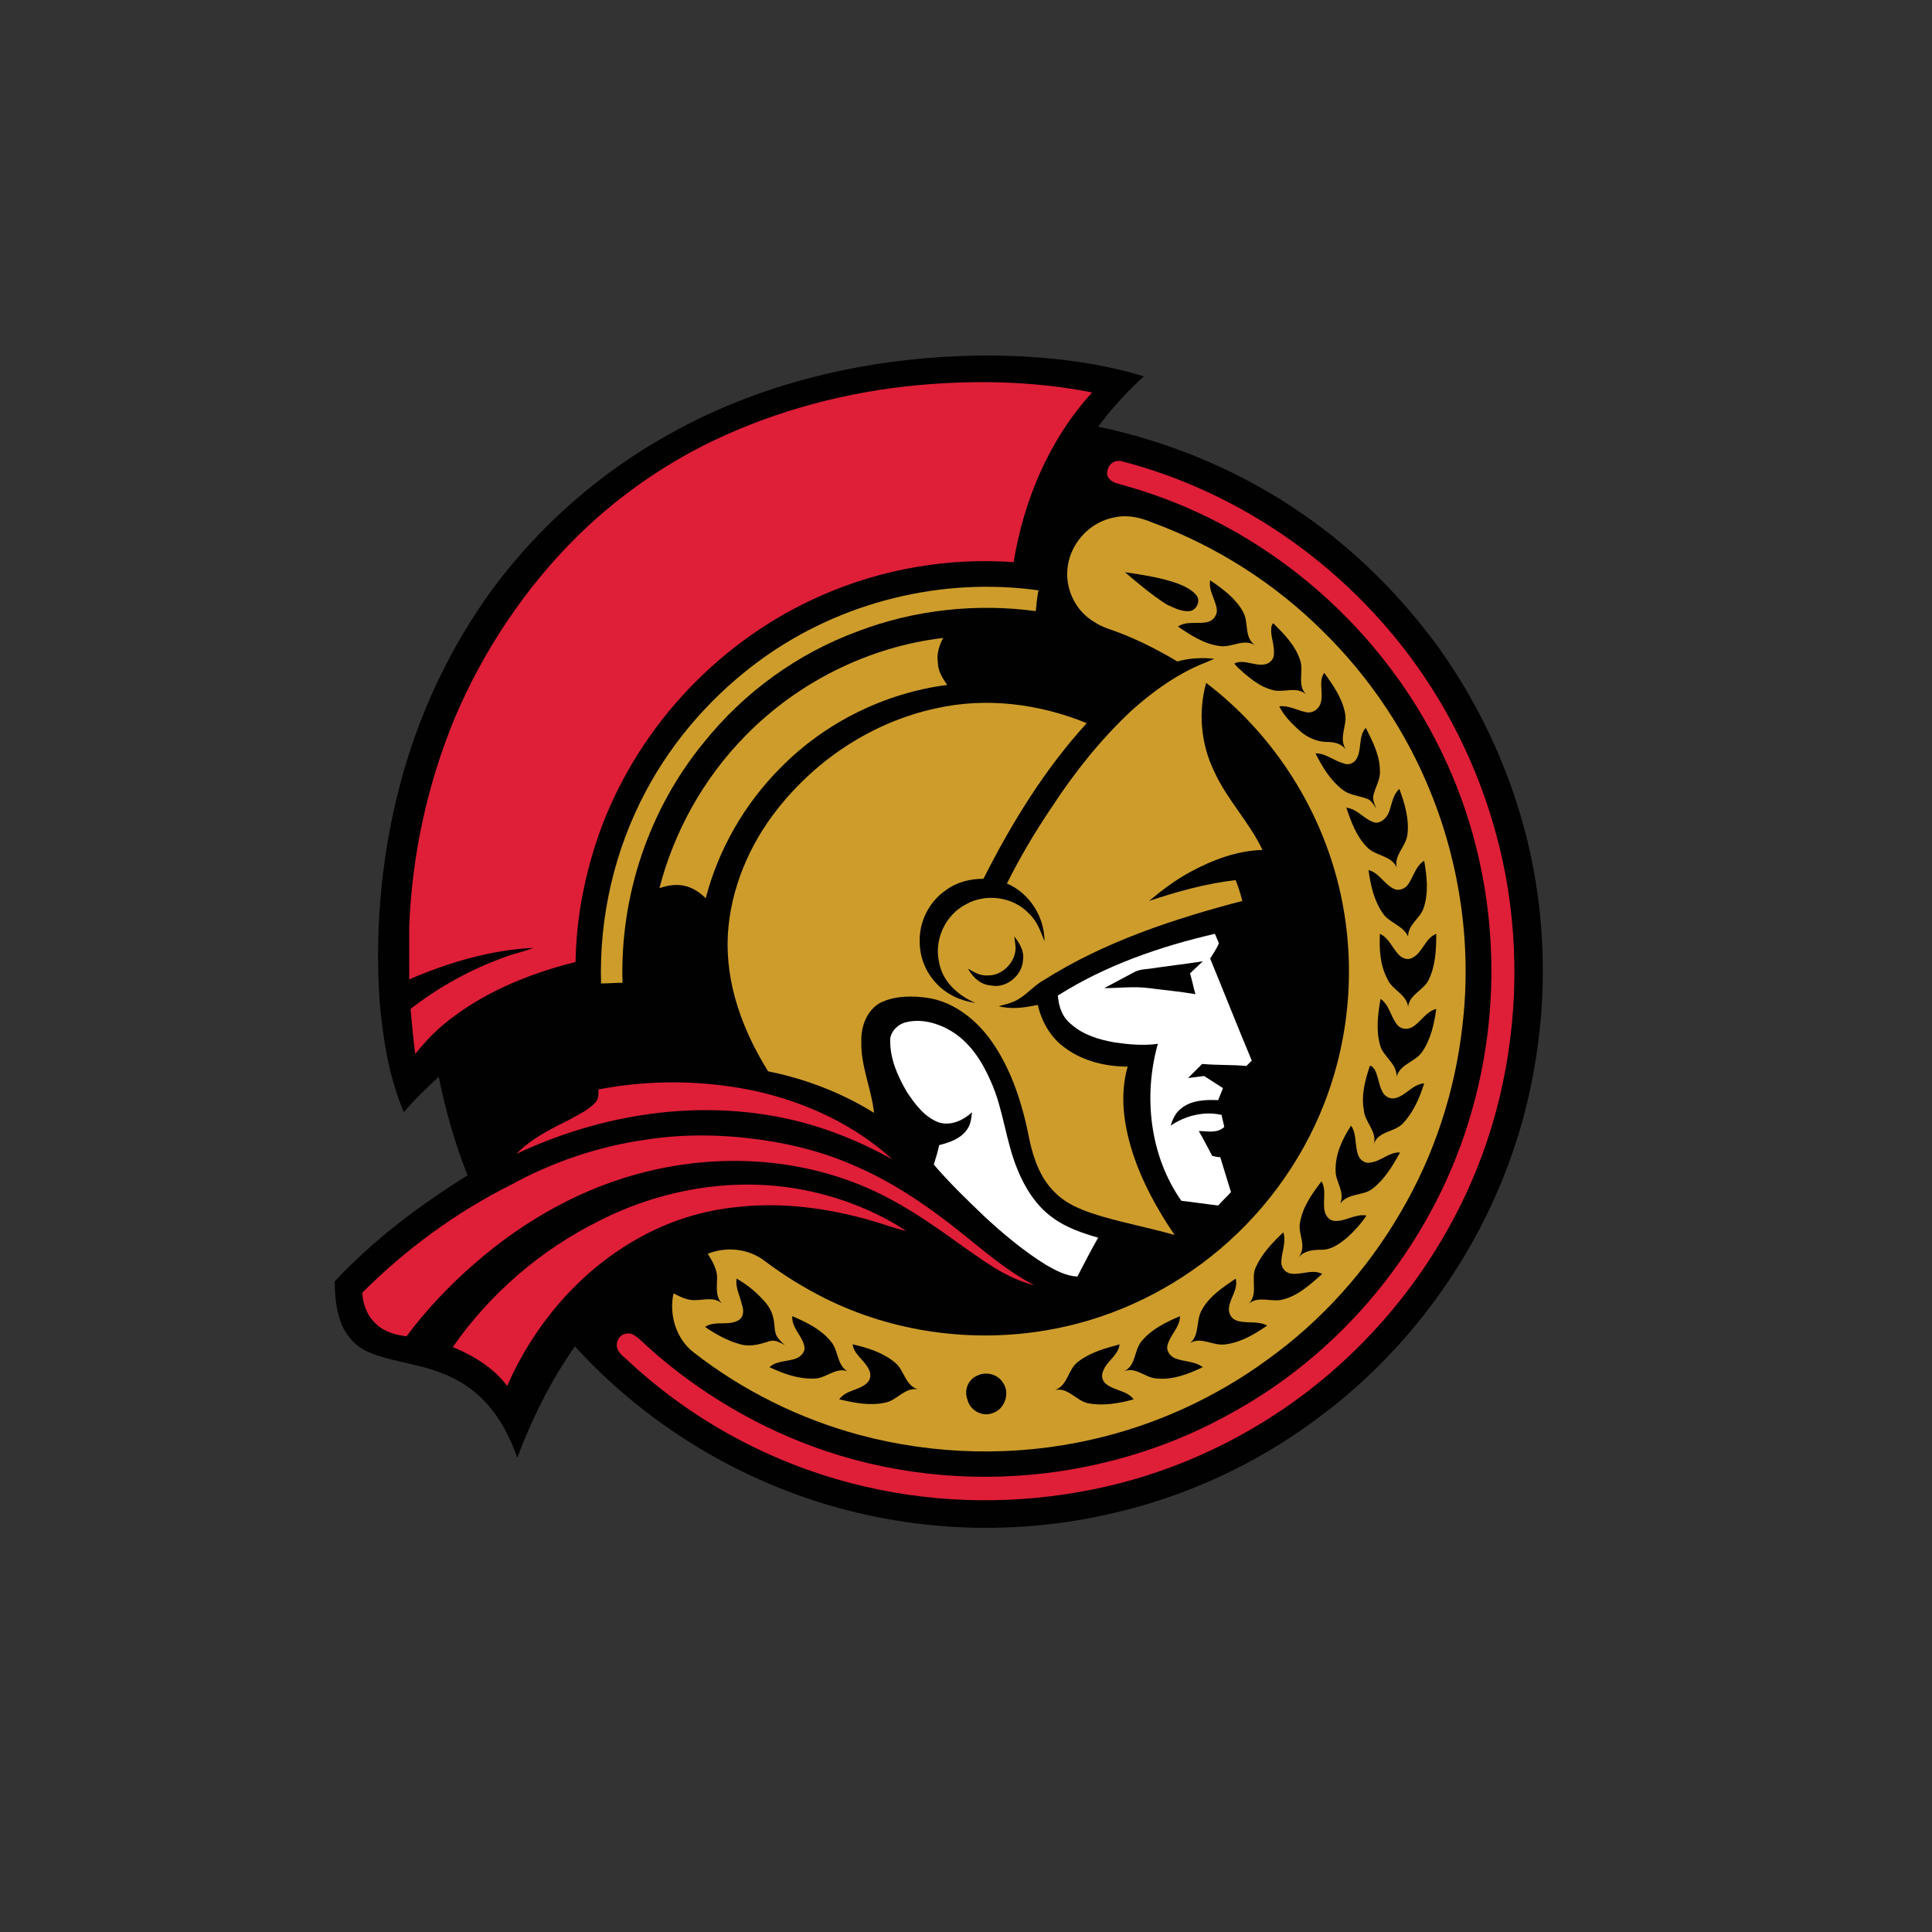 <?xml version="1.0" encoding="utf-8"?>
<!-- Generator: Adobe Illustrator 19.2.1, SVG Export Plug-In . SVG Version: 6.00 Build 0)  -->
<svg version="1.1" xmlns="http://www.w3.org/2000/svg" xmlns:xlink="http://www.w3.org/1999/xlink" x="0px" y="0px"
	 viewBox="0 0 288 288" style="enable-background:new 0 0 288 288;" xml:space="preserve">
<rect x="0" y="0" width="288" height="288" fill="#333333" stroke="none"/>
<style type="text/css">
	.st0{display:none;}
	.st1{display:inline;}
	.st2{fill:#EF3E42;}
	.st3{fill:#004B8D;}
	.st4{fill:#D7CA9E;}
	.st5{fill:#A03123;}
	.st6{fill-rule:evenodd;clip-rule:evenodd;fill:#FFFFFF;}
	.st7{fill-rule:evenodd;clip-rule:evenodd;fill:#1E3B6E;}
	.st8{fill-rule:evenodd;clip-rule:evenodd;fill:#BE2132;}
	.st9{fill-rule:evenodd;clip-rule:evenodd;fill:#E19D26;}
	.st10{fill:#DC4329;}
	.st11{fill:#DC4A26;}
	.st12{fill:#231F20;}
	.st13{fill:#FFFFFF;}
	.st14{fill:#050404;}
	.st15{fill:#263C82;}
	.st16{fill:#CC3533;}
	.st17{fill:#E82F4D;}
	.st18{fill:#010101;}
	.st19{fill:#C1C8CF;}
	.st20{fill:#365A8B;}
	.st21{fill:#29417C;}
	.st22{fill:#F47920;}
	.st23{fill:#FAA61A;}
	.st24{fill:#CCCCCC;}
	.st25{fill:#002B54;}
	.st26{fill:#ED1C24;}
	.st27{opacity:0.3;fill:#002B54;}
	.st28{fill:#020303;}
	.st29{fill:#1B9ED8;}
	.st30{fill:#189DD8;}
	.st31{fill:#43748F;}
	.st32{fill:#EB3947;}
	.st33{fill:#EB3A47;}
	.st34{fill:#44758F;}
	.st35{fill:#1F9ED8;}
	.st36{fill:#FCFDFD;}
	.st37{fill:#020202;}
	.st38{fill:#E83543;}
	.st39{fill-rule:evenodd;clip-rule:evenodd;fill:#C1A677;}
	.st40{fill-rule:evenodd;clip-rule:evenodd;fill:#212F55;}
	.st41{fill-rule:evenodd;clip-rule:evenodd;fill:#AB285C;}
	.st42{fill-rule:evenodd;clip-rule:evenodd;fill:#014A67;}
	.st43{fill:#F47A39;}
	.st44{fill-rule:evenodd;clip-rule:evenodd;fill:#242052;}
	.st45{fill:#123B35;}
	.st46{display:inline;fill:#DB2732;}
	.st47{display:inline;fill:#1D3665;}
	.st48{fill-rule:evenodd;clip-rule:evenodd;}
	.st49{fill:#F58220;}
	.st50{fill:#1A3562;}
	.st51{fill:#036B66;}
	.st52{fill:#C4CDD3;}
	.st53{fill:#EB1F4E;}
	.st54{display:inline;fill:#C4203B;}
	.st55{display:inline;fill:#164883;}
	.st56{display:inline;fill:#90BCE5;}
	.st57{display:inline;fill:#1B2F5B;}
	.st58{fill:#144983;}
	.st59{fill:#CD1F43;}
	.st60{fill:#1A459D;}
	.st61{fill:#0A2042;}
	.st62{fill:#D92E27;}
	.st63{display:inline;fill:#CF1F45;}
	.st64{fill-rule:evenodd;clip-rule:evenodd;fill:#D7CA9E;}
	.st65{fill:#1E3B6E;}
	.st66{fill:#39B54A;}
	.st67{fill:#E19D26;}
	.st68{fill:#BE2132;}
	.st69{fill:#EF5426;}
	.st70{display:inline;fill:#FFFFFF;}
	.st71{display:inline;fill:#E31837;}
	.st72{display:inline;fill:#E21D37;}
	.st73{display:inline;fill:#005596;}
	.st74{display:inline;fill:#CC3533;}
	.st75{display:inline;fill:#E82F4D;}
	.st76{display:inline;fill:#010101;}
	.st77{display:inline;fill:#2A398B;}
	.st78{fill:#999999;}
	.st79{display:inline;fill:#999999;}
	.st80{display:inline;fill:#041E41;}
	.st81{display:inline;fill:#D4451D;}
	.st82{display:inline;fill:#EA7200;}
	.st83{display:inline;fill:#BDBBBB;}
	.st84{fill:#041E41;}
	.st85{fill:none;stroke:#000000;stroke-width:0.34;}
	.st86{fill:#D4451D;}
	.st87{fill:#EA7200;}
	.st88{fill:#BDBBBB;}
	.st89{fill:none;stroke:#EA7200;stroke-width:0;stroke-linecap:round;stroke-linejoin:round;}
	.st90{fill:#9C9FA1;}
	.st91{fill-rule:evenodd;clip-rule:evenodd;fill:#333290;}
	.st92{fill:#005B9B;}
	.st93{fill:#EF4043;}
	.st94{fill-rule:evenodd;clip-rule:evenodd;fill:#09A2DD;}
	.st95{fill-rule:evenodd;clip-rule:evenodd;fill:#43758E;}
	.st96{fill-rule:evenodd;clip-rule:evenodd;fill:#FCEE1E;}
	.st97{fill-rule:evenodd;clip-rule:evenodd;fill:#EE3441;}
	.st98{fill:#B89760;}
	.st99{fill:#D52D47;}
	.st100{fill-rule:evenodd;clip-rule:evenodd;fill:#0B2242;}
	.st101{fill:#F37938;}
	.st102{fill:#164883;}
	.st103{fill:#8E6D2A;}
	.st104{fill-rule:evenodd;clip-rule:evenodd;fill:#1A314F;}
	.st105{fill-rule:evenodd;clip-rule:evenodd;fill:#8F3326;}
	.st106{fill-rule:evenodd;clip-rule:evenodd;fill:#B68E64;}
	.st107{fill:#03493B;}
	.st108{fill:#FCC158;}
	.st109{fill:#BB544F;}
	.st110{fill:#D0B04A;}
	.st111{fill-rule:evenodd;clip-rule:evenodd;fill:#B6A269;}
	.st112{fill-rule:evenodd;clip-rule:evenodd;fill:#001F5B;}
	.st113{fill:#1D3665;}
	.st114{fill:#FFFFFF;stroke:#FFFFFF;stroke-width:0.16;}
	.st115{fill:#004666;}
	.st116{fill:none;stroke:#037062;stroke-width:2.82;}
	.st117{fill:#BCCBD2;}
	.st118{fill:#037062;}
	.st119{fill:#E63248;}
	.st120{fill:none;stroke:#E63248;stroke-width:0.283;}
	.st121{fill:none;stroke:#037062;stroke-width:1.099;}
	.st122{fill:none;stroke:#BCCBD2;stroke-width:4.936;}
	.st123{fill:#FCEE21;}
	.st124{fill:#FCEE23;}
	.st125{fill:#C4203B;}
	.st126{fill:#193661;}
	.st127{fill:#164884;}
	.st128{fill:#CF1F44;}
	.st129{fill:#0A2042;stroke:#010101;stroke-width:0.213;}
	.st130{fill:#CF1F45;}
	.st131{fill:#1E3160;}
	.st132{fill:#BA202E;}
	.st133{fill:#212759;}
	.st134{fill:#BA1F31;}
	.st135{fill:#7BBCE8;}
	.st136{fill:#FED208;}
	.st137{fill:#6DB3E3;}
	.st138{fill:#FFCE04;}
	.st139{fill:#1B2F5B;}
	.st140{fill:#90BCE5;}
	.st141{fill:#D8782C;}
	.st142{fill:#C49C6F;}
	.st143{fill:#F04B23;}
	.st144{display:inline;fill-rule:evenodd;clip-rule:evenodd;fill:#F58220;}
	.st145{fill:#094F91;}
	.st146{fill:#DB2732;}
	.st147{fill:none;}
	.st148{fill:#00174A;}
	.st149{fill:none;stroke:#FFFFFF;stroke-width:3;stroke-miterlimit:10;}
	.st150{fill:none;stroke:#000000;stroke-width:0.105;stroke-linecap:round;stroke-linejoin:round;}
	.st151{fill:#25358E;}
	.st152{fill:#ED1C2E;}
	.st153{fill:#FFFFFF;stroke:#000000;stroke-width:0.329;stroke-linecap:round;stroke-linejoin:round;}
	.st154{display:inline;fill-rule:evenodd;clip-rule:evenodd;fill:#00174A;}
	.st155{fill:#0D2240;}
	.st156{display:inline;fill:#8EC641;}
	.st157{fill:#182D56;}
	.st158{fill:#BE323A;}
	.st159{fill:#C62034;}
	.st160{fill:#0B1437;}
	.st161{fill:#EC2135;}
	.st162{fill:#8EC641;}
	.st163{fill-rule:evenodd;clip-rule:evenodd;fill:#332312;}
	.st164{fill:#E4E5E6;}
	.st165{clip-path:url(#XMLID_4225_);}
	.st166{clip-path:url(#XMLID_4226_);fill:url(#XMLID_4227_);}
	.st167{clip-path:url(#XMLID_4228_);}
	.st168{clip-path:url(#XMLID_4229_);fill:url(#XMLID_4230_);}
	.st169{clip-path:url(#XMLID_4231_);}
	.st170{clip-path:url(#XMLID_4232_);fill:url(#XMLID_4233_);}
	.st171{clip-path:url(#XMLID_4234_);}
	.st172{clip-path:url(#XMLID_4235_);fill:url(#XMLID_4236_);}
	.st173{clip-path:url(#XMLID_4237_);}
	.st174{clip-path:url(#XMLID_4238_);fill:url(#XMLID_4239_);}
	.st175{clip-path:url(#XMLID_4240_);}
	.st176{clip-path:url(#XMLID_4241_);fill:url(#XMLID_4242_);}
	.st177{clip-path:url(#XMLID_4243_);}
	.st178{clip-path:url(#XMLID_4244_);fill:url(#XMLID_4245_);}
	.st179{clip-path:url(#XMLID_4246_);}
	.st180{clip-path:url(#XMLID_4247_);fill:url(#XMLID_4248_);}
	.st181{fill:#A4A9AD;}
	.st182{fill:#F05123;}
	.st183{fill:#8E744B;}
	.st184{fill:#EEE0C6;}
	.st185{fill:#8F182B;}
	.st186{fill:#FFC526;}
	.st187{fill:#B0B8BC;}
	.st188{fill:#FCBB30;}
	.st189{fill:#E21D38;}
	.st190{fill:#FFC759;}
	.st191{fill:#E03B3F;}
	.st192{fill:#8E8F92;}
	.st193{fill:#E13B3F;}
	.st194{fill:#FDDF0A;}
	.st195{fill:#E7AA23;}
	.st196{fill:#F37321;}
	.st197{fill:#008056;}
	.st198{fill:#E2293A;}
	.st199{fill:#1F438B;}
	.st200{fill:#005588;}
	.st201{fill:#A7B2B8;}
	.st202{fill:#8C2A43;}
	.st203{fill:#1C2D5B;}
	.st204{fill:#0C724D;}
	.st205{fill:#232020;}
	.st206{fill:#A8ABAD;}
	.st207{fill:#EB2627;}
	.st208{fill:#E56C25;}
	.st209{fill:#203C73;}
	.st210{fill:#B99758;}
	.st211{fill:#C8202F;}
	.st212{fill:#EEE3C6;}
	.st213{fill:#045937;}
	.st214{fill:#C02C38;}
	.st215{fill:#EEB41E;}
	.st216{fill:#F37E2F;}
	.st217{fill:#01549C;}
	.st218{fill:#0862AB;}
	.st219{fill:#E43B40;}
	.st220{fill:#DF1E38;}
	.st221{fill:#CD9C2B;}
	.st222{fill:#F47A3E;}
	.st223{fill:#FBB516;}
	.st224{fill:#E97424;}
	.st225{fill:#056D75;}
	.st226{fill:#142048;}
	.st227{fill:#FFC429;}
	.st228{fill:#114B9D;}
	.st229{fill:#213065;}
	.st230{fill:#1D2859;}
	.st231{fill:#A8AAAD;}
	.st232{fill:#1D427C;}
	.st233{fill:#153055;}
	.st234{fill:#AFB0B3;}
	.st235{fill:#20396F;}
	.st236{fill:#BE3138;}
	.st237{fill:#B4975A;}
	.st238{fill:#344042;}
	.st239{fill:#14244C;}
	.st240{fill:#D0202D;}
	.st241{fill:#A9A9AD;}
	.st242{fill:#1D3261;}
	.st243{fill:#811423;}
	.st244{fill:#6F6E76;}
	.st245{fill:#C62031;}
</style>
<g id="Layer_5" class="st0">
</g>
<g id="Layer_3">
</g>
<g id="Layer_4">
	<g>
		<path class="st18" d="M99.8,64.7c14.6-8.2,31.6-11.8,48.3-11.7c7.6,0.1,15.2,0.9,22.4,3.1c-2.5,2.3-4.8,4.8-6.8,7.5
			c10.9,2.3,21.4,6.7,30.6,13.1c7.8,5.4,14.6,12.2,20.2,19.9c6.5,9.1,11.2,19.6,13.6,30.5c2.5,11.4,2.5,23.4,0.1,34.8
			c-4.1,19.9-15.9,38-32.3,49.9c-8.8,6.5-19,11.2-29.7,13.7c-12.6,3-25.8,3-38.4,0c-16.1-3.8-31-12.6-42.1-24.8
			c-3.6,5.1-6.4,10.8-8.6,16.6c-1.3-3.8-3.4-7.5-6.6-10c-2.5-2-5.5-3.1-8.6-3.8c-2.4-0.6-4.8-1-7.1-2c-1.8-0.8-3.3-2.5-4-4.4
			c-0.7-1.9-0.9-4-0.9-6.1c5.8-6.2,12.6-11.3,19.8-15.8c-1.9-4.8-3.3-9.7-4.3-14.7c-1.8,1.7-3.6,3.4-5.2,5.3
			c-2.2-5.2-3.1-10.8-3.6-16.4c-0.8-11.6,0.4-23.4,3.6-34.5c2.8-9.7,7.3-19,13.3-27.2C80.5,78.3,89.5,70.4,99.8,64.7z"/>
		<path class="st220" d="M135,57.6c9.2-1,18.7-0.9,27.8,0.9c-6.4,7-10.2,16.1-11.7,25.3c-9.7-0.7-19.6,1-28.5,4.9
			c-15,6.5-27.1,19.2-32.9,34.5c-2.4,6.5-3.8,13.3-3.9,20.2c-7.2,1.8-14.2,4.7-19.9,9.5c-1.5,1.3-2.8,2.7-4,4.2
			c-0.3-2.2-0.5-4.5-0.7-6.7c4.1-3.2,8.8-5.8,13.7-7.6c1.5-0.6,3.1-0.9,4.6-1.5c-6.4,0.3-12.7,2.2-18.5,4.7c0-2.6,0-5.2,0-7.8
			c0.4-10.7,2.7-21.3,6.8-31.2C72,97.1,78.2,87.7,86.1,79.9c5.4-5.3,11.6-9.8,18.4-13.3C113.9,61.8,124.4,58.8,135,57.6z"/>
		<path class="st220" d="M166.2,68.8c0.3-0.1,0.6-0.1,0.8-0.1c18.4,4.7,34.8,16.5,45.4,32.3c5.9,8.8,10,18.8,12,29.3
			c2.2,11.7,1.7,23.9-1.4,35.4c-4.8,17.9-16.3,33.8-31.5,44.2c-9.2,6.3-19.6,10.6-30.6,12.5c-11.2,2-22.9,1.6-34-1.3
			c-12.3-3.2-23.7-9.4-33-18c-0.6-0.6-1.4-1.1-1.8-1.9c-0.5-1,0.2-2.3,1.3-2.4c0.7-0.2,1.4,0.4,1.9,0.8c7.4,7,16.3,12.5,25.8,16
			c11.1,4.1,23.1,5.4,34.8,4c9.9-1.2,19.5-4.3,28.1-9.2c17.1-9.5,30.1-26,35.4-44.8c3.7-12.9,3.9-26.8,0.5-39.9
			c-2.4-9.3-6.7-18.2-12.5-25.9c-9.8-13.1-23.9-23-39.7-27.4c-0.8-0.3-1.8-0.3-2.4-1.1C164.7,70.6,165.2,69.1,166.2,68.8z"/>
		<path class="st221" d="M159.1,85.1c0.2-3.9,3.3-7.4,7.2-8c1.9-0.4,3.8,0.1,5.5,0.8c9.5,3.5,18.3,9.1,25.5,16.3
			c6.9,6.8,12.4,15,16,24c4.4,10.9,6.1,23,4.7,34.7c-1.1,9.8-4.2,19.3-9.2,27.8c-5,8.6-11.8,16.2-19.9,22
			c-7.8,5.7-16.8,9.8-26.2,11.9c-11.4,2.6-23.4,2.3-34.6-0.7c-8.9-2.4-17.4-6.6-24.7-12.3c-2.6-2-3.7-5.6-3-8.8c1,0.5,2.1,1.1,3.3,1
			c1.3,0,2.8-0.5,3.9,0.5c-1-1.1-0.7-2.5-0.7-3.8c0-1.3-0.7-2.5-1.4-3.6c2.7-1.1,6-0.8,8.4,1c2.9,2.2,6,4.1,9.2,5.7
			c10.1,5,21.8,6.6,32.9,4.7c8.9-1.5,17.3-5.3,24.4-10.9c7.5-5.9,13.5-13.9,17-22.9c4.1-10.5,4.8-22.2,2-33.1
			c-3-11.7-10-22.3-19.6-29.6c-1.2,4.3-0.8,9.1,1.2,13.2c1.9,4.2,5.2,7.5,7.2,11.7c-3.8,0.1-7.5,1.5-10.8,3.3
			c-2.2,1.2-4.2,2.7-6.1,4.3c4.2-1.4,8.5-2.6,12.9-3.1c0.4,1,0.7,2,1,3.1c-10.3,2.7-20.6,6.1-29.6,11.8c-1.8,1-3,2.8-5,3.4
			c-0.5,0.2-1.1,0.3-1.7,0.5c1.9,0.5,3.9,0.2,5.8-0.2c0.6,2.6,2,5,4.2,6.5c2.6,1.9,6,2.7,9.2,2.7c-1.2,4.2-0.6,8.6,0.7,12.7
			c1.4,4.4,3.7,8.6,6.3,12.4c-3.5-1-7.1-1.7-10.6-2.7c-2.7-0.8-5.4-1.7-7.4-3.8c-2-2-3-4.8-3.6-7.5c-1-5.2-2.6-10.5-5.7-14.9
			c-2.2-3.1-5.4-5.7-9.2-6.4c-2.5-0.4-5.2-0.4-7.4,0.7c-2,1.1-2.9,3.6-2.8,5.8c-0.1,3.6,1.5,7,1.9,10.6c-4.8-3-10.3-5.1-15.8-6.2
			c-3.8-6.1-6.4-13.1-6-20.4c0.4-6.8,3.2-13.4,7.4-18.7c5.9-7.5,14.3-13,23.6-15c7.5-1.7,15.4-0.7,22.5,2.2
			c-6.3,6.9-11.2,14.9-15.4,23.2c-2,0-4,0.5-5.6,1.7c-2.5,1.7-4,4.7-3.9,7.7c0,2.3,0.9,4.5,2.4,6.1c1.5,1.7,3.7,2.7,5.9,3
			c-2.6-1.1-4.9-3.2-5.4-6c-0.8-3.4,0.9-7.1,4-8.7c3-1.7,7.1-1.1,9.4,1.4c1.2,1.1,1.7,2.6,2.3,4.1c0-3.7-2.3-7.2-5.6-8.6
			c2-4,4.2-7.7,6.7-11.4c3.4-5.2,7.3-10.1,11.9-14.4c2.8-2.5,5.9-4.8,9.3-6.4c1-0.5,2-0.8,3-1.3c-1.8-0.2-3.7-0.1-5.5,0.4
			c-2.7-1.6-5.4-3-8.2-4.1c-1.4-0.6-2.9-0.9-4.2-1.8C160.5,91.2,158.9,88.1,159.1,85.1z"/>
		<path class="st18" d="M167.7,85.3c2.7,0.4,5.4,0.8,7.9,1.7c1,0.4,2.1,0.9,2.8,1.8c0.6,0.9-0.1,2.2-1.1,2.3c-1.2,0.1-2.3-0.5-3.4-1
			C171.7,88.7,169.7,87,167.7,85.3z"/>
		<path class="st18" d="M180.4,86.5c1.9,1.3,3.8,2.7,4.9,4.7c0.9,1.6,0.1,3.8,1.8,5c-1.7-1.1-3.5,0.4-5.3,0.1
			c-2.3-0.3-4.3-1.6-6.2-2.9c1.3-0.9,3-0.3,4.5-0.7c0.7-0.2,1.3-0.9,1.3-1.7C181.3,89.5,180.1,88.1,180.4,86.5z"/>
		<path class="st221" d="M113.6,98.2c11.8-8.5,26.8-12.2,41.2-10.2c-0.2,1-0.3,2.1-0.4,3.1c-8.9-1.2-18.1-0.2-26.5,3
			c-9,3.3-17,9.1-23,16.6c-8.2,10-12.5,22.9-12.1,35.8c-1.1,0-2.1,0.1-3.2,0.1c-0.3-9.9,2-19.9,6.7-28.7
			C100.4,110.2,106.4,103.4,113.6,98.2z"/>
		<path class="st18" d="M189.5,93.7c0-0.3,0.1-0.6,0.3-0.8c1.6,1.6,3.3,3.3,4,5.5c0.6,1.7-0.5,3.7,0.9,5.1c-1.5-1.3-3.5-0.1-5.2-0.7
			c-1.5-0.4-2.8-1.4-4-2.4c-0.5-0.5-1.1-0.9-1.5-1.5c1.5-0.7,3.1,0.5,4.7,0.1c0.7-0.2,1.2-0.8,1.2-1.5
			C190,96.1,189.4,94.9,189.5,93.7z"/>
		<path class="st221" d="M111.1,109.7c7.8-8,18.4-13.3,29.5-14.6c-0.6,1.1-1,2.4-0.8,3.6c0,1.3,0.7,2.4,1.4,3.4
			c-9.3,1.2-18.2,5.6-24.8,12.3c-5.4,5.4-9.3,12.2-11.2,19.5c-0.9-0.9-2.1-1.7-3.4-1.9c-1.2-0.2-2.4,0-3.5,0.4
			C100.5,123.9,104.9,116,111.1,109.7z"/>
		<path class="st18" d="M196.9,104.7c0.4-1.5-0.4-3.1,0.5-4.4c1.3,1.8,2.7,3.8,3.1,6c0.4,1.8-1,3.6,0.1,5.4
			c-0.7-0.9-1.8-1.1-2.8-1.1c-1.5,0-3-0.7-4.1-1.7c-1.2-1.1-2.3-2.2-3-3.6c1.5-0.2,2.8,0.7,4.2,0.9
			C195.8,106.3,196.7,105.6,196.9,104.7z"/>
		<path class="st18" d="M202.1,113.3c1-1.4,0.3-3.5,1.5-4.8c1,2,2.1,4.1,2.1,6.4c0.1,1.2-0.6,2.3-0.9,3.4c-0.3,0.8,0.1,1.6,0.4,2.3
			c-0.4-0.6-0.8-1.4-1.6-1.6c-1.2-0.4-2.5-0.5-3.5-1.3c-1.8-1.4-3-3.4-4-5.4c1.6,0,2.7,1.1,4.2,1.5
			C201,114.1,201.7,113.8,202.1,113.3z"/>
		<path class="st18" d="M206.9,121.4c0.6-1.3,0.6-2.8,1.7-3.8c0.8,2.2,1.5,4.5,1.2,6.8c-0.2,1.8-2,3-1.6,4.9c-0.8-1.8-3.2-1.7-4.4-3
			c-1.6-1.6-2.4-3.8-3.1-5.9c1.7,0.2,2.7,1.8,4.2,2.2C205.7,122.8,206.5,122.1,206.9,121.4z"/>
		<path class="st18" d="M209.7,132.1c1-1.2,1.2-2.9,2.6-3.8c0.4,2.3,0.7,4.8-0.1,7.1c-0.5,1.5-2.3,2.4-2.3,4.2
			c-0.8-1.7-2.8-2-3.8-3.5c-1.3-1.9-1.8-4.2-2.1-6.4c1.6,0.4,2.3,2.1,3.8,2.8C208.3,132.8,209.2,132.6,209.7,132.1z"/>
		<path class="st13" d="M157.7,148.4c7.1-4.5,15.2-7.3,23.4-9.2c0.2,0.5,0.4,0.9,0.6,1.4c-0.3,0.8-0.9,1.6-1.3,2.3
			c2.1,5.1,4.1,10.2,6.2,15.2c-0.3,0.3-0.5,0.5-0.8,0.8c-2.2-0.2-4.4-0.1-6.6-0.3c-0.7,0.7-1.4,1.4-2.1,2.1c0.8-0.1,1.6-0.2,2.4-0.3
			c0.9,0.6,1.9,1.2,2.8,1.8c-0.2,0.6-0.5,1.2-0.7,1.8c-1.9-0.1-4.1,0-5.6,1.3c-0.8,0.6-1.2,1.6-1.5,2.5c2.2-1.5,5-2.2,7.6-1.6
			c0.1,0.6,0.3,1.2,0.4,1.8c-1.1,1-2.5,0.6-3.8,0.6c0.7,1.2,1.3,2.4,2,3.7c0.4,0.1,0.8,0.2,1.2,0.2c0.5,1.7,1.1,3.5,1.6,5.2
			c-0.6,0.7-1.3,1.3-1.9,2c-1.8-0.2-3.7-0.5-5.5-0.7c-4.7-6.7-5.7-15.6-3.5-23.4c-2.1,0.3-4.3,0.1-6.4-0.2c-2.3-0.4-4.7-1.1-6.5-2.7
			C158.4,151.7,157.8,150.1,157.7,148.4z"/>
		<path class="st18" d="M205.7,139.2c1.3,0.6,1.8,2,2.7,3c0.5,0.6,1.4,1,2.1,0.6c1.6-0.8,1.9-2.9,3.6-3.6c0,2.3-0.1,4.7-1.1,6.8
			c-0.7,1.6-2.9,2.2-3.1,4.1c-0.2-1.9-2.4-2.5-3.1-4.2C205.7,143.8,205.6,141.5,205.7,139.2z"/>
		<path class="st18" d="M151.2,139.6c0.8,1,1.5,2.2,1.3,3.5c-0.1,2.3-2.5,4.3-4.8,3.8c-1.5-0.1-2.7-1.2-3.4-2.5
			c0.9,0.5,1.8,1.1,2.9,1c1.9,0.1,3.7-1.5,4.1-3.3C151.5,141.3,151.3,140.5,151.2,139.6z"/>
		<path class="st18" d="M171.4,144.4c2.7-0.4,5.3-0.7,7.9-1.1c-0.6,0.6-1.3,1.2-1.9,1.8c0.3,1,0.5,2.1,0.8,3.1
			c-2.3-0.4-4.6-0.6-6.9-0.9c-2.2-0.3-4.5,0-6.7,0c1.5-0.8,3-1.6,4.5-2.4C169.9,144.5,170.6,144.5,171.4,144.4z"/>
		<path class="st18" d="M205.7,155.7c-0.6-2.2-0.3-4.6,0.1-6.8c1.4,1,1.5,2.8,2.6,4c0.6,0.6,1.6,0.6,2.3,0.1
			c1.2-0.8,1.9-2.2,3.4-2.6c-0.3,2.2-0.8,4.5-2.1,6.4c-1,1.5-3.3,1.8-3.8,3.7C208.2,158.4,206.1,157.5,205.7,155.7z"/>
		<path class="st13" d="M132.7,155.2c-0.1-1.3,1.1-2.5,2.3-2.8c2.3-0.6,4.8,0.1,6.8,1.3c2.8,1.7,4.6,4.5,5.9,7.5
			c1.9,4.2,2.2,8.9,4,13.2c1.1,2.7,2.8,5.4,5.2,7.1c2,1.5,4.4,2.3,6.8,3c-1.1,1.9-2.1,3.9-3.1,5.8c-1.7-0.1-3.2-0.9-4.6-1.7
			c-3.4-2.1-6.5-4.7-9.4-7.4c-2.5-2.4-5.1-4.9-7.4-7.6c0.3-1,0.6-1.9,0.8-2.9c1.6-0.4,3.3-1,4.2-2.4c0.5-0.7,0.6-1.6,0.7-2.5
			c-1.3,1.2-3.2,2.1-5,1.5c-2.1-0.8-3.5-2.7-4.7-4.5C133.8,160.4,132.7,157.9,132.7,155.2z"/>
		<path class="st18" d="M204.2,158.9c0.3-0.1,0.5,0.3,0.7,0.5c0.6,1.1,0.6,2.3,1.2,3.4c0.3,0.6,1.1,1.1,1.9,0.9
			c1.6-0.4,2.6-2.1,4.3-2.2c-0.7,2.2-1.6,4.3-3.2,6c-1.3,1.3-3.6,1.1-4.3,3c0.5-1.9-1.4-3.2-1.5-5.1
			C202.9,163.2,203.5,161,204.2,158.9z"/>
		<path class="st220" d="M89.2,162.4c7.8-1.5,15.9-1.4,23.7,0.3c7.4,1.7,14.5,5,20.1,10.1c-4.9-2.7-10.1-4.8-15.5-6
			c-13.6-3-28-0.7-40.5,5.2c2.2-2.3,5.1-3.7,7.9-5.1c1.4-0.8,2.8-1.4,3.9-2.6C89.3,163.7,89.2,163,89.2,162.4z"/>
		<path class="st18" d="M199.1,174.6c-0.1-2.5,1-4.8,2.3-6.8c0.9,1.3,0.5,3,1.1,4.5c0.3,0.7,1.1,1.2,1.8,1c1.6-0.2,2.8-1.6,4.4-1.5
			c-1.1,2-2.3,4-4.1,5.4c-1.4,1.1-3.6,0.6-4.8,2.2C200.5,177.6,199.1,176.2,199.1,174.6z"/>
		<path class="st220" d="M96.2,169.9c5.7-0.9,11.5-0.8,17.2,0c5,0.7,9.9,2,14.5,4.1c4.8,2.1,9.2,5,13.4,8.2
			c4.2,3.2,8.1,6.9,12.9,9.4c-4.4-1.1-7.9-3.9-11.5-6.4c-4.3-3.1-8.7-6.1-13.6-8.2c-10.2-4.4-21.8-5-32.5-2.4
			c-9.6,2.3-18.5,7.3-25.9,13.8c-3.7,3.2-7.2,6.9-10.1,10.8c-1.7-0.2-3.4-0.7-4.6-1.9c-1.3-1.2-1.9-2.9-2-4.6
			c6.5-6.5,14-12,22.2-16.1C82.4,173.2,89.2,170.9,96.2,169.9z"/>
		<path class="st18" d="M193.8,182.2c0.4-2.3,1.8-4.3,3.2-6.1c0.8,1.4,0.1,3.1,0.5,4.6c0.2,0.7,0.8,1.3,1.5,1.3
			c1.6,0.1,3-1.1,4.7-0.8c-0.8,1.2-1.8,2.3-2.9,3.3c-1.1,0.9-2.3,1.8-3.8,1.8c-1.2,0-2.5,0.1-3.4,1.1
			C194.9,185.7,193.4,183.9,193.8,182.2z"/>
		<path class="st220" d="M89.3,182c9-4.6,19.5-6.5,29.5-4.8c5.8,1,11.4,3.1,16.3,6.3c-1.8-0.4-3.6-1.1-5.4-1.6
			c-6.3-1.8-13-2.7-19.5-2c-5.5,0.5-10.8,2.2-15.6,5c-8.5,4.9-15.1,12.8-19,21.7c-2-2.7-5-4.5-8.1-5.8C73,192.9,80.6,186.3,89.3,182
			z"/>
		<path class="st18" d="M187.2,188.9c0.9-2,2.5-3.7,4.1-5.2c0.5,1.5-0.3,3-0.3,4.5c0,0.7,0.5,1.4,1.2,1.6c1.6,0.4,3.3-0.7,4.9,0.1
			c-1.7,1.5-3.5,3.2-5.8,3.8c-1.7,0.5-3.6-0.6-5.1,0.6C187.6,192.8,186.4,190.6,187.2,188.9z"/>
		<path class="st18" d="M109.8,190.6c1.4,0.8,2.7,1.8,3.8,3c0.8,0.8,1.5,1.8,1.7,3c0.2,0.8,0.1,1.6,0.4,2.4c0.3,0.6,0.8,1.1,1.3,1.5
			c-0.8-0.4-1.6-0.9-2.5-0.5c-1.3,0.4-2.7,0.8-4.1,0.4c-1.9-0.5-3.7-1.5-5.3-2.6c1.5-1,3.5-0.1,5-1c0.8-0.5,0.8-1.5,0.5-2.3
			C110.3,193.1,109.6,192,109.8,190.6z"/>
		<path class="st18" d="M179.2,195.2c1.1-2,3.1-3.3,5-4.6c0.4,1.6-0.8,2.8-1,4.3c-0.1,0.8,0.3,1.6,1,1.9c1.5,0.6,3.2,0,4.7,0.8
			c-1.9,1.3-3.9,2.5-6.2,2.8c-1.8,0.3-3.6-1.2-5.3-0.2C178.9,199,178.2,196.8,179.2,195.2z"/>
		<path class="st18" d="M118.1,196.2c2.1,0.9,4.2,1.9,5.7,3.7c1.2,1.3,0.9,3.5,2.5,4.5c-1.8-0.6-3.2,1.1-4.9,1.1
			c-2.3,0.1-4.6-0.7-6.7-1.7c1.1-1,2.7-0.8,4-1.3c0.7-0.3,1.4-1,1.2-1.8C119.6,199.1,118,198,118.1,196.2z"/>
		<path class="st18" d="M170.2,199.9c1.5-1.8,3.6-2.8,5.7-3.7c0,1.7-1.6,2.9-1.9,4.5c-0.1,0.8,0.5,1.5,1.2,1.8
			c1.3,0.5,2.9,0.4,4.1,1.3c-2.1,1-4.4,1.9-6.7,1.7c-1.8,0-3.2-1.8-5-1.1C169.4,203.5,169,201.3,170.2,199.9z"/>
		<path class="st18" d="M127.1,200.4c2.2,0.5,4.5,1.2,6.3,2.7c1.4,1.1,1.5,3.4,3.4,4c-2-0.3-3.1,1.7-4.9,2c-2.3,0.5-4.6,0-6.8-0.5
			c1-1.4,2.9-1.3,4.1-2.4c0.6-0.5,0.7-1.4,0.3-2.1C128.8,202.7,127.3,201.9,127.1,200.4z"/>
		<path class="st18" d="M160.7,203c1.8-1.4,4-2,6.2-2.6c-0.2,1.7-2,2.5-2.5,4.1c-0.3,0.7,0,1.5,0.6,1.9c1.2,0.9,3,0.9,4,2.2
			c-2.2,0.6-4.5,1-6.7,0.6c-1.8-0.3-3-2.4-5-2C159.2,206.5,159.2,204.1,160.7,203z"/>
		<path class="st18" d="M145.6,205.1c1.3-0.7,3.1-0.3,3.9,1c1.1,1.5,0.3,3.9-1.4,4.5c-1.6,0.7-3.5-0.3-3.9-2
			C143.7,207.2,144.3,205.7,145.6,205.1z"/>
	</g>
</g>
<g id="Watermark">
</g>
</svg>
